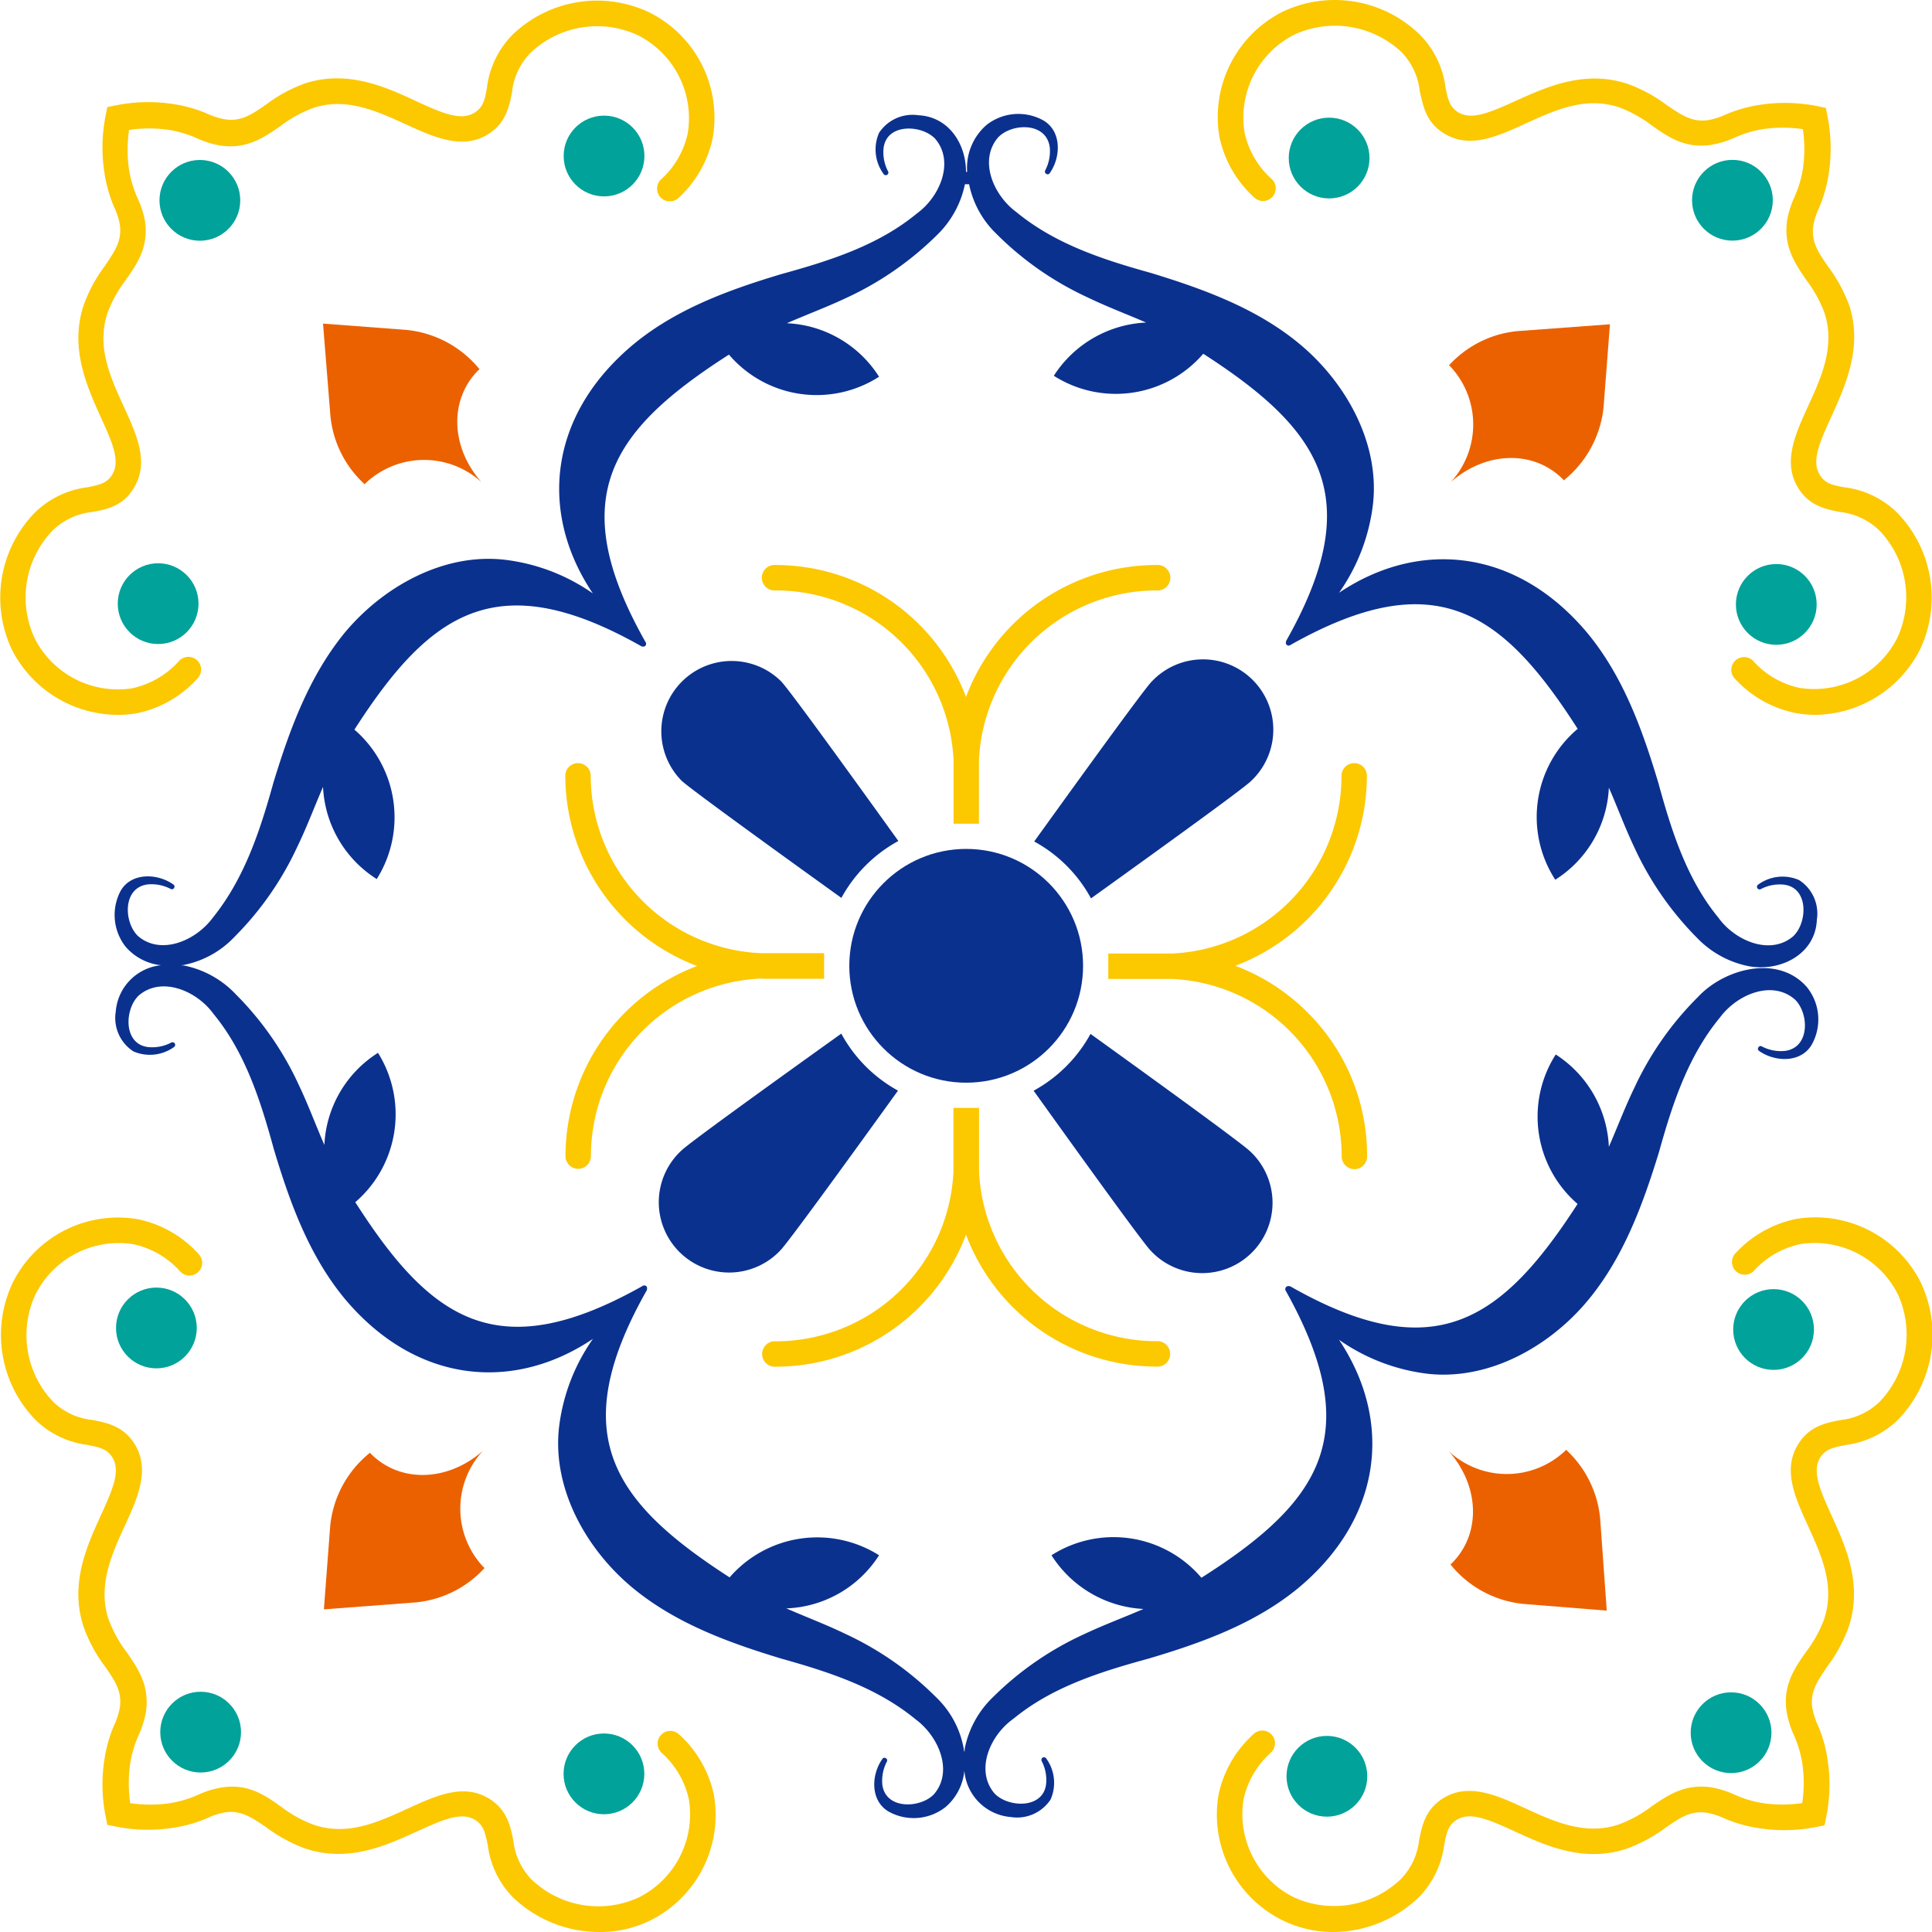 <svg xmlns="http://www.w3.org/2000/svg" width="200" height="200" viewBox="0 0 200 200">
  <path d="M93,87.06c-5.88-8.18-11.44-15.84-12.16-16.55A7.28,7.28,0,0,0,70.54,80.8c.72.71,8.38,6.27,16.56,12.15A14.77,14.77,0,0,1,93,87.06Z" fill="#0b318f"/>
  <circle cx="100.02" cy="99.98" r="12.1" fill="#0b318f"/>
  <path d="M49.84,49.91s0,0,0,0c-3.22-3.65-3.34-8.56-.32-11.59l.12-.1a11.17,11.17,0,0,0-7.59-4.07l-8.61-.65L34.2,43a11,11,0,0,0,3.55,7.13s.09-.1.14-.15A8.82,8.82,0,0,1,49.84,49.91Z" fill="#eb6100"/>
  <path d="M150.19,49.9a0,0,0,1,0,0,0c3.66-3.21,8.57-3.32,11.59-.3a1.31,1.31,0,0,0,.11.12A11.17,11.17,0,0,0,166,42.17l.66-8.6-9.49.7A11,11,0,0,0,150,37.82l.15.13A8.81,8.81,0,0,1,150.19,49.9Z" fill="#eb6100"/>
  <path d="M150,150.25a0,0,0,0,0,0,0c3.21,3.66,3.31,8.58.28,11.59l-.13.11a11.11,11.11,0,0,0,7.58,4.09l8.6.69-.68-9.5a11.09,11.09,0,0,0-3.53-7.15l-.14.15A8.81,8.81,0,0,1,150,150.25Z" fill="#eb6100"/>
  <path d="M50,150.18a0,0,0,0,0,0,0c-3.65,3.22-8.57,3.35-11.59.33a1.31,1.31,0,0,0-.11-.12A11.09,11.09,0,0,0,34.18,158l-.65,8.6,9.5-.72a11.06,11.06,0,0,0,7.13-3.56l-.15-.14A8.82,8.82,0,0,1,50,150.18Z" fill="#eb6100"/>
  <circle cx="20.69" cy="20.74" r="4.18" fill="#00a29a"/>
  <circle cx="16.37" cy="62.49" r="4.18" fill="#00a29a"/>
  <circle cx="62.53" cy="16.15" r="4.18" fill="#00a29a"/>
  <path d="M12.09,74A12.35,12.35,0,0,1,1.23,67.25,12.62,12.62,0,0,1,3.61,53.06,9.45,9.45,0,0,1,9,50.45c1.36-.27,2-.43,2.56-1.22.93-1.4.17-3.22-1.14-6.07C9,40,7.18,36,8.67,31.57a15.44,15.44,0,0,1,2.2-4.06c1-1.5,1.79-2.59,1.53-4.28a7,7,0,0,0-.58-1.78,14.56,14.56,0,0,1-1-3.51,16.86,16.86,0,0,1,.12-6l.17-.86.87-.17a16.86,16.86,0,0,1,6-.13,14.24,14.24,0,0,1,3.5,1,7.59,7.59,0,0,0,1.79.57c1.69.26,2.78-.49,4.28-1.53a15.28,15.28,0,0,1,4.06-2.2C36,7.22,39.94,9,43.12,10.49c2.85,1.31,4.67,2.06,6.07,1.13.78-.52,1-1.2,1.22-2.56A9.45,9.45,0,0,1,53,3.65,12.61,12.61,0,0,1,67.21,1.28a12.18,12.18,0,0,1,6.57,13,11.67,11.67,0,0,1-3.62,6.28,1.32,1.32,0,0,1-1.78-1.94,9,9,0,0,0,2.82-4.84A9.63,9.63,0,0,0,66,3.63,10,10,0,0,0,54.88,5.51,6.86,6.86,0,0,0,53,9.57c-.29,1.45-.62,3.09-2.34,4.24-2.69,1.79-5.71.4-8.63-.93S35.83,10,32.36,11.2A13.26,13.26,0,0,0,29,13.07c-1.7,1.18-3.45,2.39-6.18,2a10,10,0,0,1-2.4-.74,11.25,11.25,0,0,0-2.91-.88,14.06,14.06,0,0,0-4.15,0,14.34,14.34,0,0,0,0,4.14,12.05,12.05,0,0,0,.88,2.92A9.89,9.89,0,0,1,15,22.83c.42,2.73-.8,4.48-2,6.18a13.26,13.26,0,0,0-1.87,3.39c-1.16,3.48.28,6.62,1.67,9.66s2.73,5.94.94,8.63C12.62,52.42,11,52.74,9.53,53a7,7,0,0,0-4.07,1.9A10,10,0,0,0,3.59,66.08a9.65,9.65,0,0,0,10.1,5.17,9.1,9.1,0,0,0,4.85-2.83,1.31,1.31,0,1,1,1.93,1.78,11.58,11.58,0,0,1-6.27,3.63A11.59,11.59,0,0,1,12.09,74Z" fill="#fcc800"/>
  <circle cx="179.34" cy="20.73" r="4.18" fill="#00a29a"/>
  <circle cx="137.59" cy="16.36" r="4.18" fill="#00a29a"/>
  <circle cx="183.88" cy="62.57" r="4.18" fill="#00a29a"/>
  <path d="M187.91,74a11,11,0,0,1-2.13-.21,11.62,11.62,0,0,1-6.27-3.63,1.32,1.32,0,0,1,1.94-1.78,9,9,0,0,0,4.84,2.83,9.64,9.64,0,0,0,10.11-5.16,10,10,0,0,0-1.86-11.15,7,7,0,0,0-4.07-1.9c-1.45-.29-3.09-.61-4.23-2.34-1.79-2.69-.4-5.71.94-8.63s2.84-6.18,1.68-9.66A13.26,13.26,0,0,0,187,29c-1.17-1.7-2.38-3.45-2-6.18a10,10,0,0,1,.75-2.4,11.53,11.53,0,0,0,.88-2.91,14,14,0,0,0,0-4.14,14,14,0,0,0-4.14,0,11.62,11.62,0,0,0-2.92.88,9.91,9.91,0,0,1-2.39.74c-2.73.42-4.48-.8-6.18-2a13.28,13.28,0,0,0-3.39-1.88c-3.48-1.16-6.62.28-9.66,1.67s-5.94,2.72-8.63.92c-1.73-1.14-2-2.78-2.34-4.23a6.88,6.88,0,0,0-1.89-4.07A10.06,10.06,0,0,0,134,3.58a9.63,9.63,0,0,0-5.17,10.1,9,9,0,0,0,2.81,4.85,1.31,1.31,0,1,1-1.78,1.93,11.67,11.67,0,0,1-3.62-6.27,12.2,12.2,0,0,1,6.59-13A12.6,12.6,0,0,1,147,3.61,9.41,9.41,0,0,1,149.63,9c.27,1.36.44,2,1.22,2.56,1.4.93,3.22.17,6.08-1.13C160.1,9,164.06,7.2,168.51,8.69a15.57,15.57,0,0,1,4.06,2.21c1.5,1,2.59,1.79,4.28,1.53a7.38,7.38,0,0,0,1.78-.57,14.49,14.49,0,0,1,3.51-1,17.09,17.09,0,0,1,6,.13l.87.18.17.86a17.09,17.09,0,0,1,.12,6,14.49,14.49,0,0,1-1,3.51,7,7,0,0,0-.58,1.78c-.26,1.69.49,2.78,1.53,4.28a16,16,0,0,1,2.2,4.06C192.84,36,191,40,189.57,43.16c-1.31,2.85-2.07,4.67-1.14,6.07.52.79,1.19,1,2.55,1.22a9.42,9.42,0,0,1,5.41,2.62,12.59,12.59,0,0,1,2.36,14.19A12.33,12.33,0,0,1,187.91,74Z" fill="#fcc800"/>
  <circle cx="179.2" cy="179.37" r="4.18" fill="#00a29a"/>
  <circle cx="183.6" cy="137.63" r="4.18" fill="#00a29a"/>
  <circle cx="137.36" cy="183.88" r="4.18" fill="#00a29a"/>
  <path d="M138,200a11.81,11.81,0,0,1-5.29-1.24,12.2,12.2,0,0,1-6.56-13,11.69,11.69,0,0,1,3.64-6.27,1.31,1.31,0,0,1,1.77,1.94,9.1,9.1,0,0,0-2.83,4.84,9.63,9.63,0,0,0,5.15,10.11A10,10,0,0,0,145,194.54a6.9,6.9,0,0,0,1.91-4.06c.29-1.45.62-3.09,2.35-4.24,2.69-1.78,5.71-.39,8.62.95s6.18,2.85,9.66,1.69a13,13,0,0,0,3.4-1.86c1.69-1.17,3.45-2.38,6.18-2a9.91,9.91,0,0,1,2.39.74,11.57,11.57,0,0,0,2.92.89,14,14,0,0,0,4.14,0,14.35,14.35,0,0,0,0-4.14,11.75,11.75,0,0,0-.88-2.92,9.91,9.91,0,0,1-.74-2.39c-.41-2.73.8-4.48,2-6.18a13.28,13.28,0,0,0,1.88-3.39c1.16-3.47-.27-6.62-1.66-9.66s-2.71-5.94-.92-8.63c1.15-1.72,2.8-2.05,4.24-2.33a6.91,6.91,0,0,0,4.08-1.89,10.06,10.06,0,0,0,1.89-11.15,9.64,9.64,0,0,0-10.1-5.18,9,9,0,0,0-4.84,2.81,1.32,1.32,0,0,1-1.94-1.78,11.71,11.71,0,0,1,6.28-3.62,12.2,12.2,0,0,1,13,6.61,12.63,12.63,0,0,1-2.4,14.18,9.54,9.54,0,0,1-5.42,2.6c-1.36.27-2,.43-2.56,1.21-.93,1.4-.18,3.22,1.12,6.08,1.45,3.18,3.26,7.13,1.76,11.59a15.74,15.74,0,0,1-2.21,4.06c-1,1.49-1.79,2.58-1.54,4.27a7.59,7.59,0,0,0,.57,1.79,13.85,13.85,0,0,1,1,3.51,16.86,16.86,0,0,1-.13,6l-.17.86-.87.17a16.85,16.85,0,0,1-6,.11,14.24,14.24,0,0,1-3.5-1,7.63,7.63,0,0,0-1.79-.58c-1.69-.26-2.78.49-4.28,1.53a15.73,15.73,0,0,1-4.06,2.19c-4.46,1.48-8.41-.34-11.59-1.8-2.85-1.31-4.67-2.07-6.07-1.14-.78.52-.95,1.19-1.22,2.55a9.47,9.47,0,0,1-2.62,5.41A12.87,12.87,0,0,1,138,200Z" fill="#fcc800"/>
  <circle cx="20.77" cy="179.31" r="4.18" fill="#00a29a"/>
  <circle cx="62.52" cy="183.63" r="4.18" fill="#00a29a"/>
  <circle cx="16.19" cy="137.47" r="4.18" fill="#00a29a"/>
  <path d="M62,200a12.89,12.89,0,0,1-8.91-3.6A9.44,9.44,0,0,1,50.49,191c-.27-1.36-.44-2-1.22-2.55-1.4-.93-3.22-.18-6.08,1.13-3.17,1.45-7.12,3.27-11.58,1.78a15.57,15.57,0,0,1-4.06-2.21c-1.5-1-2.59-1.79-4.28-1.53a7.19,7.19,0,0,0-1.79.58,13.88,13.88,0,0,1-3.5,1,16.62,16.62,0,0,1-6-.12l-.87-.17-.17-.87a16.57,16.57,0,0,1-.12-5.95,14.27,14.27,0,0,1,1-3.51,7.19,7.19,0,0,0,.58-1.79c.26-1.69-.49-2.78-1.53-4.28a15.28,15.28,0,0,1-2.2-4.06c-1.49-4.46.32-8.41,1.77-11.58,1.31-2.86,2.07-4.68,1.14-6.08-.52-.78-1.2-.95-2.56-1.22A9.39,9.39,0,0,1,3.69,147,12.61,12.61,0,0,1,1.31,132.8a12.18,12.18,0,0,1,13-6.58,11.63,11.63,0,0,1,6.27,3.62,1.31,1.31,0,1,1-1.93,1.78,9,9,0,0,0-4.85-2.82A9.64,9.64,0,0,0,3.67,134a10,10,0,0,0,1.87,11.15A6.88,6.88,0,0,0,9.61,147c1.45.29,3.09.62,4.24,2.35,1.78,2.69.4,5.7-.94,8.62s-2.83,6.19-1.67,9.66a13.33,13.33,0,0,0,1.87,3.4c1.17,1.69,2.39,3.44,2,6.17a9.84,9.84,0,0,1-.75,2.4,12.05,12.05,0,0,0-.88,2.92,14.33,14.33,0,0,0,0,4.14,14,14,0,0,0,4.14,0,11.62,11.62,0,0,0,2.92-.88,9.57,9.57,0,0,1,2.4-.74c2.73-.43,4.48.79,6.17,2a13,13,0,0,0,3.4,1.87c3.48,1.17,6.62-.28,9.66-1.67s5.93-2.72,8.63-.94c1.72,1.15,2.05,2.79,2.34,4.24A6.88,6.88,0,0,0,55,194.54a10,10,0,0,0,11.15,1.87,9.63,9.63,0,0,0,5.17-10.1,9,9,0,0,0-2.82-4.85,1.31,1.31,0,1,1,1.78-1.93,11.67,11.67,0,0,1,3.62,6.27,12.18,12.18,0,0,1-6.58,13A11.71,11.71,0,0,1,62,200Z" fill="#fcc800"/>
  <path d="M112.94,93c8.19-5.88,15.85-11.43,16.57-12.15a7.28,7.28,0,1,0-10.29-10.29c-.71.71-6.27,8.37-12.16,16.55A14.69,14.69,0,0,1,112.94,93Z" fill="#0b318f"/>
  <path d="M107,112.91c5.87,8.19,11.42,15.86,12.13,16.57a7.28,7.28,0,1,0,10.31-10.27c-.72-.72-8.37-6.29-16.55-12.18A14.81,14.81,0,0,1,107,112.91Z" fill="#0b318f"/>
  <path d="M87.09,107c-8.2,5.87-15.87,11.41-16.58,12.13a7.28,7.28,0,1,0,10.27,10.31c.72-.72,6.29-8.37,12.18-16.54A14.75,14.75,0,0,1,87.09,107Z" fill="#0b318f"/>
  <path d="M80.33,61.12A18.43,18.43,0,0,1,98.71,78.67c0,.28,0,.57,0,.86v5.74h2.63V80.84h0V79.53c0-.29,0-.58,0-.86a18.43,18.43,0,0,1,18.38-17.55,1.32,1.32,0,1,0,0-2.63A21.06,21.06,0,0,0,100,72.15a21.07,21.07,0,0,0-19.7-13.66,1.32,1.32,0,1,0,0,2.63Z" fill="#fcc800"/>
  <path d="M135.35,104.8a21,21,0,0,0-7.47-4.82A21.06,21.06,0,0,0,141.5,80.27,1.31,1.31,0,0,0,140.19,79h0a1.32,1.32,0,0,0-1.32,1.31,18.4,18.4,0,0,1-17.54,18.4l-.85,0-.67,0h-5.08v2.63h4.43v0h1.32l.85,0a18.4,18.4,0,0,1,17.56,18.38,1.32,1.32,0,0,0,1.32,1.31h0a1.32,1.32,0,0,0,1.31-1.32A20.88,20.88,0,0,0,135.35,104.8Z" fill="#fcc800"/>
  <path d="M119.73,138.84h0a18.43,18.43,0,0,1-18.38-17.54c0-.29,0-.57,0-.86v-5.75H98.7v4.44h0v1.31c0,.29,0,.58,0,.86a18.41,18.41,0,0,1-18.37,17.55,1.32,1.32,0,1,0,0,2.63h0A21.06,21.06,0,0,0,100,127.81a21.08,21.08,0,0,0,19.7,13.66h0a1.32,1.32,0,1,0,0-2.63Z" fill="#fcc800"/>
  <path d="M79.56,101.32l.67,0h5.08V98.67H80.88v0H79.56l-.85,0A18.42,18.42,0,0,1,61.15,80.29,1.31,1.31,0,0,0,59.83,79h0a1.31,1.31,0,0,0-1.31,1.31A21.11,21.11,0,0,0,72.16,100a21.06,21.06,0,0,0-13.62,19.7A1.32,1.32,0,0,0,59.85,121h0a1.32,1.32,0,0,0,1.32-1.32A18.4,18.4,0,0,1,78.71,101.3,8.23,8.23,0,0,0,79.56,101.32Z" fill="#fcc800"/>
  <path d="M187.07,102.21c-3-3.48-8.6-1.92-11.3,1a32.53,32.53,0,0,0-6.55,9.33c-1,2.06-1.79,4.15-2.67,6.18a12,12,0,0,0-5.5-9.56,11.94,11.94,0,0,0,2.26,15.47c-7.88,12.19-14.88,17-29.76,8.52l-.07,0h0a.33.33,0,0,0-.33.07l0,0,0,0a.32.32,0,0,0-.05.4c8.39,15,3.52,21.91-8.73,29.71A11.94,11.94,0,0,0,108.85,161a12,12,0,0,0,9.52,5.56c-2,.87-4.12,1.65-6.19,2.63a32.57,32.57,0,0,0-9.38,6.49A10.14,10.14,0,0,0,99.87,181c0,.12,0,.24-.05.36a9.76,9.76,0,0,0-2.9-5.65,32.74,32.74,0,0,0-9.34-6.54c-2.06-1-4.15-1.78-6.18-2.67A11.89,11.89,0,0,0,91,161h0a12,12,0,0,0-15.47,2.29c-12.19-7.86-17-14.86-8.56-29.75a.64.64,0,0,1,0-.07h0a.33.33,0,0,0-.07-.33s0,0,0,0l0,0a.33.33,0,0,0-.41,0c-14.94,8.41-21.89,3.55-29.71-8.69a12,12,0,0,0,2.35-15.46,11.92,11.92,0,0,0-5.55,9.53c-.88-2-1.66-4.13-2.64-6.19a32.42,32.42,0,0,0-6.5-9.37A10.13,10.13,0,0,0,19,99.94l-.25,0A9.82,9.82,0,0,0,24.26,97a32.53,32.53,0,0,0,6.52-9.35c1-2.06,1.77-4.15,2.66-6.19A11.94,11.94,0,0,0,39,91a12,12,0,0,0-2.31-15.47c7.84-12.21,14.83-17.06,29.74-8.61l.06,0h0a.31.31,0,0,0,.32-.07l0,0,0,0a.32.32,0,0,0,0-.41c-8.43-14.92-3.58-21.89,8.65-29.73A11.94,11.94,0,0,0,91,39a11.94,11.94,0,0,0-9.54-5.54c2-.88,4.12-1.66,6.19-2.64A32.92,32.92,0,0,0,97,24.33a10.18,10.18,0,0,0,2.89-5.26l.43,0a9.83,9.83,0,0,0,2.81,5.12,32.6,32.6,0,0,0,9.34,6.54c2.06,1,4.14,1.78,6.18,2.66a12,12,0,0,0-9.56,5.51,11.94,11.94,0,0,0,15.47-2.28c12.2,7.86,17,14.86,8.57,29.75l0,.07h0a.31.31,0,0,0,.07.32l0,0,0,0a.32.32,0,0,0,.4,0c14.94-8.41,21.89-3.55,29.72,8.69A11.94,11.94,0,0,0,161,91.07a11.92,11.92,0,0,0,5.55-9.53c.88,2,1.66,4.13,2.64,6.19a32.61,32.61,0,0,0,6.5,9.37,10.13,10.13,0,0,0,5.39,2.93c3.26.57,6.86-1.26,7-4.82a4.12,4.12,0,0,0-1.83-4.1,4.27,4.27,0,0,0-4.24.46.27.27,0,0,0-.1.35.27.27,0,0,0,.37.12,4.19,4.19,0,0,1,2.4-.46c2.61.33,2.42,4,.93,5.36-2.37,2-6,.45-7.72-1.94-3.29-4-4.86-9-6.23-14-1.65-5.49-3.63-11-7.36-15.5-7.39-8.8-17.45-9.66-25.68-4.14a20,20,0,0,0,3.52-9.25c.67-6.29-2.82-12.49-7.52-16.43-4.46-3.74-10-5.75-15.46-7.42-5-1.39-9.93-3-13.94-6.3-2.39-1.75-3.92-5.35-1.91-7.72,1.38-1.49,5-1.66,5.36,1a4.27,4.27,0,0,1-.47,2.4c-.16.29.29.57.47.28,1.14-1.6,1.27-4.28-.62-5.43a5.32,5.32,0,0,0-5.93.45,5.87,5.87,0,0,0-2,4.85H100c0-2.9-1.79-5.71-4.93-5.86A4.15,4.15,0,0,0,91,13.75,4.3,4.3,0,0,0,91.46,18a.27.27,0,0,0,.47-.27,4.21,4.21,0,0,1-.46-2.41c.32-2.6,4-2.42,5.36-.93,2,2.37.46,6-1.93,7.72-4,3.3-9,4.88-14,6.26C75.46,30,69.93,32,65.46,35.74c-8.79,7.41-9.62,17.47-4.09,25.69a20,20,0,0,0-9.26-3.5c-6.29-.66-12.48,2.84-16.41,7.55C32,70,30,75.47,28.31,81c-1.39,5-3,9.93-6.28,14-1.75,2.38-5.35,3.92-7.72,1.92-1.49-1.38-1.66-5,.94-5.36a4.23,4.23,0,0,1,2.41.46.27.27,0,0,0,.27-.47c-1.6-1.13-4.28-1.27-5.42.63A5.32,5.32,0,0,0,13,98a5.62,5.62,0,0,0,3.67,1.92,5.24,5.24,0,0,0-4.69,4.82,4.12,4.12,0,0,0,1.83,4.1A4.29,4.29,0,0,0,18,108.4a.27.27,0,0,0-.28-.47,4.19,4.19,0,0,1-2.4.46c-2.61-.32-2.42-4-.93-5.36,2.37-2,6-.45,7.72,1.94,3.29,4,4.87,9,6.24,14,1.64,5.48,3.63,11,7.35,15.49,7.39,8.8,17.46,9.66,25.68,4.14a20,20,0,0,0-3.52,9.25c-.67,6.29,2.82,12.49,7.52,16.43,4.47,3.74,10,5.75,15.47,7.41,5,1.4,9.93,3,13.94,6.3,2.38,1.76,3.92,5.36,1.91,7.73-1.38,1.48-5,1.65-5.36-.95a4.3,4.3,0,0,1,.47-2.41c.16-.29-.3-.56-.47-.27-1.14,1.6-1.28,4.27.61,5.42a5.33,5.33,0,0,0,5.94-.45,5.66,5.66,0,0,0,1.94-3.76,5.25,5.25,0,0,0,4.82,4.8,4.15,4.15,0,0,0,4.11-1.82,4.29,4.29,0,0,0-.46-4.25.27.27,0,0,0-.35-.09.28.28,0,0,0-.12.36,4.21,4.21,0,0,1,.46,2.41c-.33,2.6-4,2.41-5.36.92-2-2.38-.45-6,2-7.72,4-3.29,9-4.85,14-6.22,5.49-1.63,11-3.61,15.51-7.33,8.81-7.38,9.68-17.44,4.17-25.67a20.15,20.15,0,0,0,9.25,3.53c6.29.67,12.49-2.81,16.43-7.5,3.75-4.46,5.77-10,7.45-15.46,1.39-5,3-9.92,6.31-13.93,1.76-2.38,5.36-3.91,7.73-1.89,1.48,1.38,1.65,5-1,5.35a4.2,4.2,0,0,1-2.4-.47c-.29-.16-.57.29-.28.47,1.6,1.14,4.28,1.28,5.43-.61A5.34,5.34,0,0,0,187.07,102.21Z" fill="#0b318f"/>
</svg>
